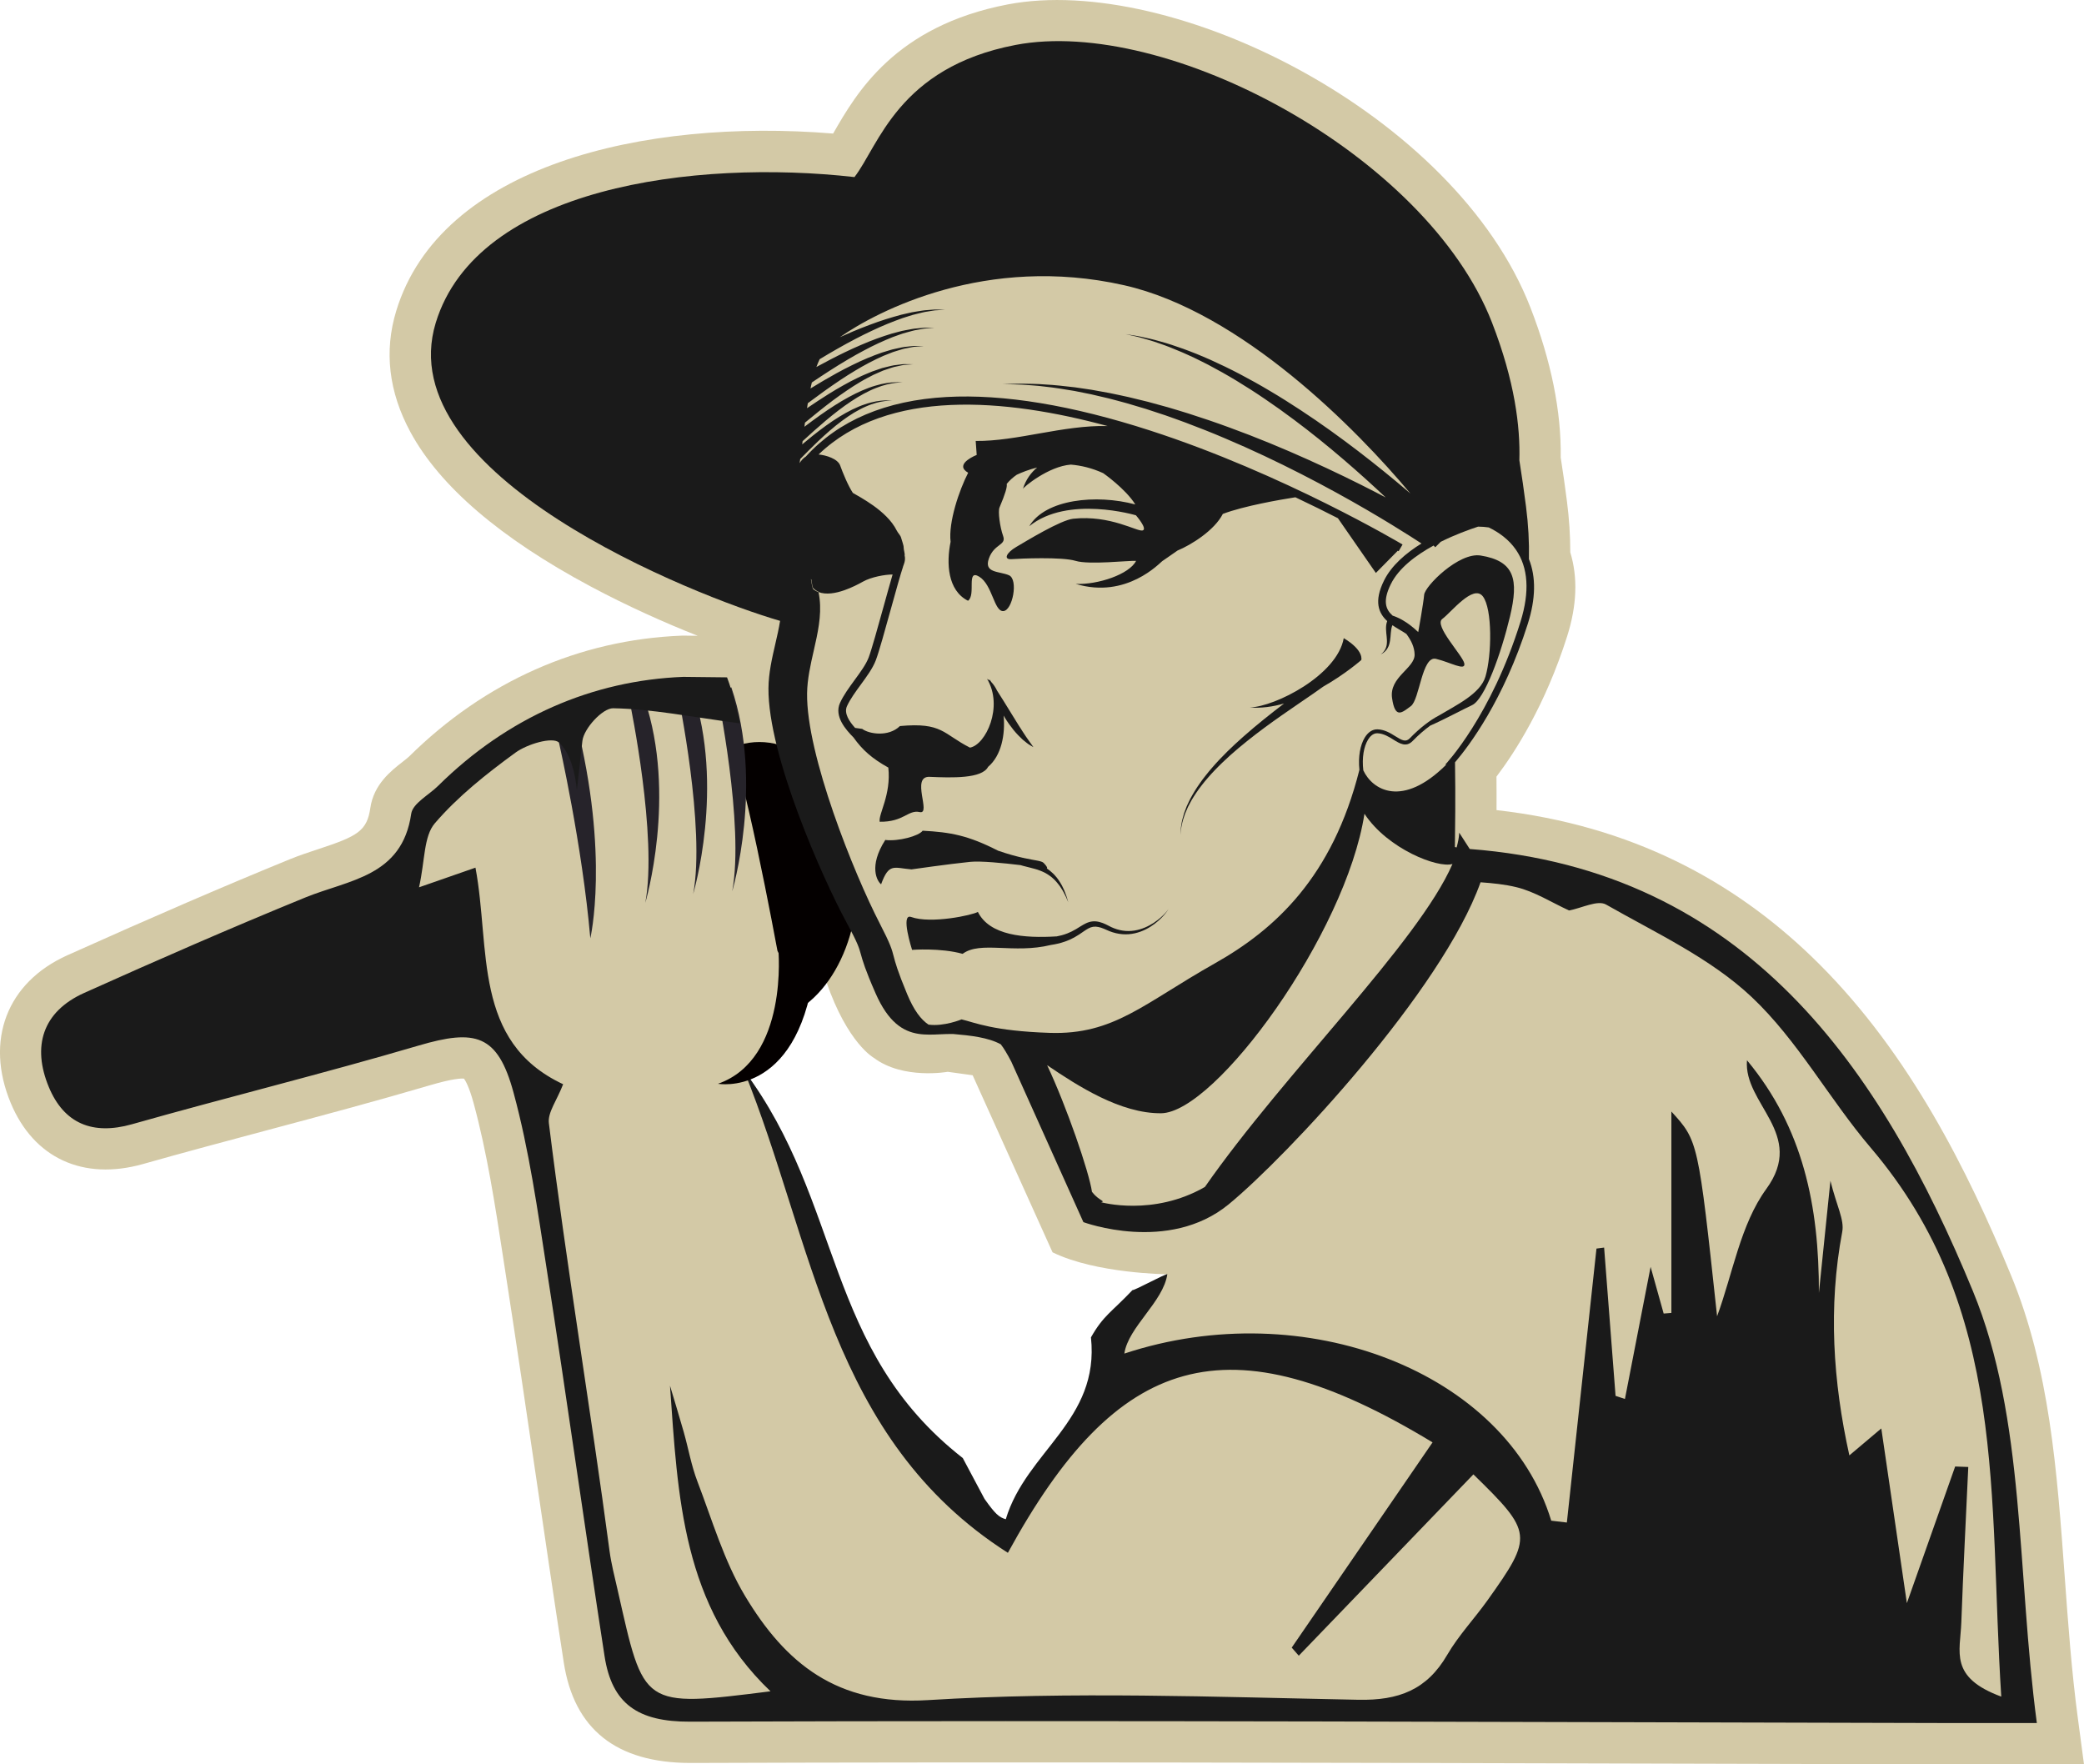 <svg version="1.1" id="图层_1" x="0px" y="0px" width="179.645px" height="152.082px" viewBox="0 0 179.645 152.082" enable-background="new 0 0 179.645 152.082" xml:space="preserve" xmlns="http://www.w3.org/2000/svg" xmlns:xlink="http://www.w3.org/1999/xlink" xmlns:xml="http://www.w3.org/XML/1998/namespace">
  <path fill="#D3C9A6" d="M179.108,148.053c-0.534-4.009-0.833-8.12-1.121-12.095c-0.671-9.237-1.305-17.962-4.627-26.018
	c-3.773-9.148-8.771-19.067-16.495-26.798l-0.667-0.655c-6.732-6.494-15.486-11.33-27.194-12.659
	c0.004-0.89,0.004-1.871-0.005-2.887c1.6-2.106,4.203-6.143,6.091-12.09c0.843-2.655,0.933-5.086,0.271-7.241
	c0.001-1.44-0.095-2.914-0.286-4.391c-0.174-1.345-0.35-2.587-0.538-3.784c0.057-3.967-0.819-8.31-2.606-12.914
	c-6.47-16.673-30.87-28.857-45.061-26.14c-9.73,1.867-13.056,7.656-15.044,11.115c-0.003,0.005-0.006,0.01-0.009,0.016
	c-16.379-1.34-33.848,2.786-37.659,15.28c-1.061,3.478-0.65,6.993,1.22,10.448c2.53,4.673,7.754,9.15,15.525,13.304
	c3.167,1.693,6.398,3.135,9.238,4.259l-1.292-0.016l-0.091,0.004c-8.828,0.348-16.952,3.951-23.496,10.42
	c-0.105,0.104-0.348,0.294-0.562,0.461c-0.988,0.771-2.481,1.935-2.775,3.964c-0.287,1.986-1.101,2.445-4.459,3.547
	c-0.81,0.266-1.648,0.541-2.499,0.889c-5.628,2.299-11.717,4.927-19.159,8.268c-5.214,2.34-7.13,7.34-4.881,12.738
	c1.982,4.755,6.251,6.719,11.42,5.253c3.55-1.006,7.188-1.977,10.706-2.916c4.605-1.23,9.367-2.501,14.037-3.876
	c1.921-0.566,2.661-0.589,2.908-0.563c0.125,0.169,0.446,0.706,0.832,2.126c1.154,4.241,1.852,8.792,2.527,13.192l0.267,1.733
	c0.88,5.676,1.73,11.462,2.552,17.058c0.78,5.316,1.587,10.812,2.422,16.218c0.89,5.769,4.549,8.649,10.902,8.66
	c27.751-0.101,55.974-0.021,83.268,0.054c6.681,0.018,13.363,0.036,20.043,0.052l0.433,0.002c1.705,0.003,3.411,0.008,5.116,0.011
	c1.146,0.003,2.294,0.002,3.96,0.002l7.324-0.001L179.108,148.053z M98.04,112.318c-2.533,1.411-3.357,3.328-3.357,3.328
	s0.158,6.183-3.113,8.88c-3.271,2.697-4.82,7.116-4.82,7.116c-1.115-0.014-4.077-5.863-4.077-5.863
	c-4.536-2.535-10.097-12.786-11.531-18.467c-1.435-5.681-6.484-14.288-6.484-14.288c3.902-1.607,4.591-6.542,4.591-6.542
	c1.09-0.631,1.98-1.865,1.98-1.865c1.836,5.337,4.103,6.57,4.103,6.57c2.525,1.894,6.365,1.199,6.365,1.199l2.148,0.297
	l6.886,15.262c3.75,1.839,9.864,1.891,9.864,1.891C99.69,110.438,98.04,112.318,98.04,112.318z" class="color c1"/>
  <path fill="#D3C9A6" d="M44.019,109.964l-0.266-1.725c-0.676-4.414-1.377-8.978-2.537-13.243c-0.556-2.044-0.996-2.378-1.014-2.392
	c-0.084-0.033-0.688-0.194-3.222,0.552c-4.66,1.372-9.414,2.641-14.011,3.869c-3.525,0.941-7.17,1.914-10.728,2.922
	c-4.957,1.406-9.048-0.474-10.944-5.024c-2.191-5.26-0.4-9.942,4.675-12.221c7.459-3.349,13.543-5.974,19.147-8.264
	c0.839-0.342,1.669-0.615,2.473-0.879c3.308-1.086,4.405-1.625,4.729-3.868c0.27-1.87,1.687-2.976,2.625-3.708
	c0.223-0.174,0.476-0.371,0.598-0.491c6.472-6.398,14.506-9.961,23.232-10.305l0.081-0.003l6.008,0.069l0.765,2.013
	c0.476,1.254,0.784,2.527,1.009,3.457c0.073,0.301,0.138,0.573,0.2,0.802l1.25,4.59l-4.717-0.628
	c-1.249-0.167-2.417-0.341-3.527-0.508c-2.33-0.349-4.376-0.656-6.324-0.745c-0.078,0.087-0.154,0.182-0.207,0.262l-0.446,3.989
	l-6.288-0.071c-0.036-0.41-0.096-0.764-0.163-1.059c-0.048,0.025-0.089,0.051-0.122,0.075c-1.517,1.106-3.186,2.378-4.689,3.798
	l1.808-0.63l0.679,3.606c0.336,1.784,0.492,3.573,0.644,5.304c0.506,5.78,0.995,9.144,5.147,11.087l2.667,1.247l-1.056,2.749
	c-0.234,0.61-0.498,1.144-0.71,1.574c-0.132,0.267-0.312,0.633-0.351,0.765c0.001-0.002,0.058-0.199,0.02-0.504l-2.31,0.285
	c0.779,3.529,1.325,7.093,1.859,10.568l0.264,1.714L44.019,109.964z M32.431,78.503c-1.003,0.448-1.996,0.774-2.869,1.06
	c-0.731,0.24-1.422,0.467-2.054,0.725c-5.536,2.261-11.557,4.86-18.949,8.178c-1.616,0.726-2.419,1.653-1.431,4.025
	c0.59,1.414,1.247,1.984,3.388,1.374c3.605-1.021,7.273-2,10.821-2.948c4.559-1.217,9.273-2.476,13.856-3.825
	c1.3-0.383,2.7-0.748,4.1-0.828c-0.494-2.1-0.682-4.236-0.854-6.205c-0.03-0.339-0.059-0.675-0.089-1.007l-6.555,2.281
	L32.431,78.503z M53.257,64.593L53.257,64.593L53.257,64.593z" class="color c1"/>
  <ellipse fill="#040000" cx="65.462" cy="75.988" rx="8.46" ry="12.028" class="color c2"/>
  <path fill="#D3C9A6" d="M67.017,81.951c0,0-3.236-17.583-4.307-17.889l-12.13,9.174l6.574,16.207l8.256,0.917
	C65.411,90.36,69.004,85.621,67.017,81.951z" class="color c1"/>
  <path fill="#26232A" d="M48.184,64.002c0,0,2.014,8.852,2.702,16.879c0,0,1.682-7.11-1.223-18.653" class="color c3"/>
  <path fill="#26232A" d="M54.326,60.699c0,0,2.37,11.391,1.3,17.124c0,0,2.752-9.25-0.076-17.583L54.326,60.699z" class="color c3"/>
  <path fill="#26232A" d="M58.454,59.934c0,0,2.37,11.391,1.3,17.124c0,0,2.752-9.25-0.076-17.583L58.454,59.934z" class="color c3"/>
  <path fill="#26232A" d="M61.818,59.705c0,0,2.37,11.391,1.3,17.124c0,0,2.752-9.25-0.076-17.583L61.818,59.705z" class="color c3"/>
  <path fill="#1A1A1A" d="M170.071,111.296c-7.897-19.149-19.517-36.289-43.377-38.115l-0.907-1.407
	c-0.011,0.394-0.101,0.826-0.224,1.273c-0.05-0.014-0.097-0.019-0.149-0.037c0.019-1.431,0.062-4.315,0.011-7.299
	c1.221-1.43,4.188-5.363,6.274-11.937c0.69-2.174,0.715-4.041,0.098-5.581c0.031-1.459-0.05-2.962-0.25-4.518
	c-0.173-1.336-0.361-2.67-0.574-3.997c0.082-2.907-0.395-6.812-2.358-11.87c-5.614-14.466-28.081-26.425-41.075-23.933
	c-10.127,1.942-11.799,8.71-13.884,11.389c-13.778-1.555-32.524,0.858-36.095,12.565c-4.01,13.148,22.312,23.55,29.684,25.689
	c-0.103,0.652-0.256,1.316-0.412,1.992c-0.285,1.236-0.58,2.514-0.59,3.818c-0.047,5.74,4.613,16.286,6.746,20.216
	c0.956,1.762,1.056,2.122,1.222,2.719c0.151,0.544,0.357,1.288,1.263,3.353c1.103,2.512,2.376,3.287,3.683,3.497
	c0.632,0.101,1.272,0.071,1.905,0.04c0.365-0.017,0.738-0.032,1.112-0.024c1.493,0.129,3.001,0.292,4.095,0.888
	c0.249,0.312,0.561,0.833,0.909,1.499l6.213,13.829c0,0,7.336,2.726,12.526-1.537c5.017-4.122,18.382-18.423,21.709-27.757
	c1.046,0.075,2.085,0.179,3.09,0.422c1.582,0.383,3.032,1.317,4.54,2.007c1.081-0.198,2.462-0.925,3.192-0.508
	c4.315,2.461,9.004,4.628,12.553,7.972c3.971,3.741,6.68,8.786,10.259,12.989c11.868,13.937,10.142,30.029,11.253,47.311
	c-4.512-1.666-3.536-3.847-3.443-6.402c0.161-4.465,0.396-8.928,0.599-13.391c-0.377-0.014-0.754-0.027-1.131-0.041
	c-1.319,3.733-2.639,7.466-4.162,11.777c-0.797-5.45-1.45-9.911-2.204-15.059c-1.72,1.452-2.413,2.037-2.753,2.324
	c-1.412-6.354-1.835-12.796-0.614-19.278c0.194-1.032-0.486-2.23-1.019-4.391c-0.411,3.995-0.703,6.831-0.994,9.666
	c0.018-7.475-1.355-14.233-6.199-20.056c-0.319,3.77,5.119,6.352,1.667,11.09c-2.231,3.063-2.884,7.278-4.244,10.977
	c-1.629-15.111-1.629-15.111-3.94-17.648c0,5.787,0,11.573,0,17.36c-0.222,0.018-0.443,0.036-0.665,0.053
	c-0.315-1.126-0.63-2.253-1.126-4.024c-0.834,4.288-1.523,7.837-2.213,11.386c-0.269-0.089-0.539-0.178-0.808-0.267
	c-0.329-4.26-0.658-8.521-0.986-12.781c-0.22,0.028-0.439,0.056-0.659,0.085c-0.851,7.871-1.702,15.743-2.553,23.614
	c-0.449-0.053-0.897-0.106-1.346-0.159c-3.908-12.832-21.233-19.547-36.799-14.404c0.329-2.285,3.361-4.454,3.705-6.846
	c-0.21-0.022-2.797,1.399-3.007,1.376c-1.835,1.937-2.489,2.16-3.577,4.074c0.763,7.174-5.574,9.798-7.342,15.675
	c-0.576-0.161-0.917-0.459-1.835-1.758l-1.873-3.517c-12.012-9.39-10.271-21.953-18.868-33.417
	c6.035,14.84,7.376,31.77,22.757,41.587c9.392-17.185,18.86-20.283,36.608-9.52c-4.049,5.9-8.095,11.795-12.141,17.691
	c0.203,0.232,0.406,0.464,0.609,0.697c5.029-5.222,10.058-10.444,15.052-15.63c5.119,5,5.165,5.314,1.223,10.847
	c-1.134,1.591-2.504,3.035-3.481,4.713c-1.757,3.019-4.177,3.937-7.659,3.869c-12.368-0.241-24.779-0.73-37.103,0.029
	c-7.838,0.483-12.286-3.17-15.777-8.996c-1.812-3.023-2.824-6.537-4.1-9.866c-0.521-1.361-0.771-2.825-1.17-4.235
	c-0.379-1.34-0.791-2.671-1.189-4.007c0.68,9.517,1.027,19.064,8.665,26.345c-11.164,1.405-10.888,1.377-13.182-8.75
	c-0.252-1.111-0.542-2.22-0.693-3.347c-1.633-12.26-3.712-24.601-5.23-36.875c-0.114-0.924,0.692-1.961,1.229-3.356
	c-7.838-3.667-6.246-11.701-7.557-18.668c-1.475,0.513-2.749,0.957-4.864,1.694c0.52-2.317,0.392-4.388,1.361-5.518
	c1.99-2.32,4.463-4.276,6.95-6.09c1.009-0.736,3.182-1.385,3.75-0.875c0.982,0.882,1.413,2.675,1.543,4.133l0.476-4.264
	c0.126-1.079,1.743-2.834,2.653-2.819c3.325,0.057,6.64,0.732,10.931,1.303c-0.254-0.932-0.556-2.498-1.114-3.967L58.9,58.344
	c-7.793,0.307-15.105,3.434-21.135,9.395c-0.805,0.796-2.188,1.51-2.317,2.404c-0.784,5.428-5.361,5.679-9.135,7.22
	c-6.401,2.615-12.739,5.388-19.048,8.221c-3.623,1.626-4.508,4.632-3.053,8.123c1.302,3.125,3.753,4.166,7.166,3.199
	c8.217-2.328,16.516-4.37,24.708-6.782c4.907-1.445,6.818-0.961,8.179,4.042c1.359,4.996,2.079,10.18,2.876,15.313
	c1.72,11.083,3.264,22.193,4.974,33.278c0.637,4.126,2.88,5.662,7.373,5.646c36.293-0.13,72.587,0.041,108.881,0.119
	c1.765,0.004,3.531,0.001,7.212,0.001C173.843,135.465,174.603,122.287,170.071,111.296z" class="color c4"/>
  <g>
    <path fill="#D3C9A6" d="M75.682,51.657l-0.302-0.136c-0.307,0.696-2.45,1.356-4.015,0.778l-0.115,0.316
		c0.226,0.083,0.463,0.143,0.708,0.182C73.519,53.047,75.331,52.453,75.682,51.657" class="color c1"/>
    <path fill="#D3C9A6" d="M130.675,47.383c-0.613-0.886-1.469-1.497-2.339-1.919c-0.29-0.044-0.599-0.068-0.92-0.07
		c-0.808,0.264-2.005,0.701-3.228,1.311l-0.468,0.468c0,0-0.048-0.052-0.139-0.151c-1.53,0.836-3,1.942-3.683,3.317
		c-0.721,1.454-0.463,2.187,0.151,2.729c0.39,0.122,1.219,0.469,2.206,1.416c0,0,0.445-2.459,0.51-3.214
		c0.065-0.755,2.996-3.686,4.867-3.386c2.937,0.471,3.296,2.059,2.533,5.253c-0.763,3.194-2.176,7.133-3.262,7.639
		c-0.689,0.321-2.629,1.349-3.607,1.765c-0.501,0.363-1.028,0.817-1.522,1.327c-0.556,0.574-1.117,0.223-1.66-0.115
		c-0.398-0.249-0.853-0.531-1.382-0.548c-0.384-0.012-0.652,0.297-0.81,0.56c-0.36,0.599-0.53,1.551-0.401,2.64
		c0.796,1.704,3.369,3.25,7.128-0.474l-0.045-0.045c0.039-0.041,3.947-4.185,6.472-12.312
		C131.873,51.006,131.738,48.922,130.675,47.383" class="color c1"/>
    <path fill="#D3C9A6" d="M125.207,74.472c-1.249,0.384-5.58-1.282-7.588-4.327c-1.603,10.343-12.837,25.773-17.529,25.814
		c-3.499,0.03-7.169-2.345-9.826-4.142c1.672,3.537,3.623,9.21,3.866,10.917c0.598,0.78,1.214,0.788,0.796,0.896
		c0,0,4.482,1.248,8.939-1.319C110.736,92.454,122.249,81.274,125.207,74.472" class="color c1"/>
    <path fill="#D3C9A6" d="M127.822,51.402c-0.833-1.069-2.733,1.39-3.492,1.948c-0.759,0.559,1.757,3.13,1.896,3.833
		c0.138,0.702-1.237-0.113-2.447-0.393c-1.211-0.279-1.401,3.517-2.16,4.075c-0.759,0.558-1.355,1.143-1.62-0.685
		c-0.265-1.828,1.975-2.574,1.943-3.77c-0.017-0.636-0.285-1.192-0.709-1.768c-0.164-0.112-0.348-0.221-0.537-0.333
		c-0.215-0.127-0.444-0.263-0.667-0.417c-0.013,0.031-0.025,0.064-0.039,0.098c-0.022,0.077-0.047,0.16-0.06,0.257
		c-0.034,0.187-0.044,0.409-0.065,0.633c-0.017,0.223-0.051,0.458-0.114,0.668c-0.032,0.106-0.071,0.205-0.123,0.292
		c-0.04,0.093-0.11,0.161-0.159,0.231c-0.054,0.067-0.12,0.113-0.169,0.16c-0.048,0.049-0.105,0.072-0.145,0.099
		c-0.082,0.05-0.129,0.079-0.129,0.079s0.04-0.037,0.113-0.101c0.033-0.034,0.083-0.065,0.12-0.121
		c0.038-0.054,0.091-0.107,0.127-0.178c0.033-0.073,0.083-0.142,0.102-0.232c0.03-0.084,0.048-0.177,0.058-0.274
		c0.012-0.096,0.013-0.199,0.011-0.303c-0.004-0.104-0.011-0.21-0.023-0.319c-0.02-0.218-0.053-0.438-0.055-0.664
		c-0.005-0.11,0.004-0.226,0.015-0.334c0.02-0.11,0.034-0.217,0.075-0.315c0.004-0.011,0.008-0.021,0.012-0.032
		c-0.734-0.672-1.175-1.681-0.273-3.499c0.643-1.295,1.876-2.354,3.226-3.19c-0.231-0.152-0.538-0.351-0.923-0.597
		c-0.912-0.58-2.229-1.395-3.836-2.33c-3.214-1.868-7.601-4.206-12.171-6.135c-1.14-0.488-2.294-0.941-3.436-1.371
		c-0.571-0.214-1.144-0.41-1.707-0.613c-0.568-0.187-1.129-0.372-1.681-0.553c-0.557-0.166-1.104-0.329-1.641-0.489
		c-0.54-0.144-1.067-0.293-1.584-0.422c-0.519-0.122-1.024-0.24-1.512-0.354c-0.492-0.099-0.967-0.194-1.423-0.285
		c-0.918-0.153-1.761-0.293-2.514-0.369c-0.751-0.104-1.411-0.123-1.954-0.17c-0.543-0.032-0.972-0.026-1.263-0.036
		c-0.292-0.006-0.448-0.009-0.448-0.009s0.156-0.005,0.448-0.014c0.292-0.004,0.721-0.033,1.266-0.028
		c0.545,0.019,1.21,0.005,1.968,0.071c0.761,0.038,1.614,0.135,2.546,0.243c0.464,0.069,0.947,0.141,1.447,0.214
		c0.498,0.091,1.012,0.184,1.541,0.28c0.527,0.104,1.065,0.227,1.618,0.345c0.549,0.133,1.109,0.27,1.679,0.409
		c0.566,0.155,1.141,0.312,1.723,0.472c0.578,0.176,1.166,0.344,1.753,0.531c1.174,0.375,2.362,0.774,3.537,1.208
		c4.712,1.714,9.261,3.851,12.608,5.577c0.303,0.157,0.592,0.308,0.876,0.457c-2.147-2.026-4.931-4.481-7.903-6.697
		c-0.822-0.615-1.656-1.215-2.493-1.78c-0.834-0.571-1.673-1.104-2.495-1.604c-0.824-0.497-1.635-0.951-2.415-1.361
		c-0.391-0.204-0.778-0.387-1.149-0.573c-0.373-0.181-0.742-0.337-1.092-0.497c-0.708-0.299-1.362-0.568-1.956-0.763
		c-0.588-0.216-1.116-0.355-1.548-0.481c-0.432-0.125-0.782-0.184-1.016-0.243c-0.235-0.053-0.361-0.081-0.361-0.081
		s0.127,0.021,0.365,0.059c0.237,0.045,0.591,0.082,1.032,0.181c0.44,0.099,0.98,0.207,1.583,0.388
		c0.61,0.159,1.284,0.389,2.017,0.647c0.362,0.139,0.744,0.274,1.132,0.433c0.385,0.165,0.788,0.326,1.194,0.508
		c0.812,0.366,1.66,0.774,2.522,1.225c0.861,0.453,1.742,0.941,2.619,1.466c0.881,0.52,1.76,1.075,2.629,1.646
		c3.481,2.279,6.748,4.873,9.13,6.899c0.114,0.097,0.225,0.192,0.335,0.287c-4.596-5.506-14.583-15.676-24.688-17.954
		c-11.866-2.674-21.262,2.216-24.495,4.481c0.369-0.166,0.741-0.331,1.117-0.489c0.479-0.195,0.953-0.396,1.433-0.568
		c0.474-0.185,0.95-0.341,1.409-0.492c0.46-0.151,0.913-0.27,1.339-0.389c0.435-0.091,0.837-0.208,1.22-0.26
		c0.382-0.057,0.728-0.129,1.043-0.14c0.313-0.016,0.583-0.062,0.808-0.043c0.447,0.013,0.703,0.02,0.703,0.02
		s-0.255,0.014-0.7,0.038c-0.223-0.001-0.489,0.068-0.795,0.108c-0.307,0.036-0.645,0.136-1.016,0.223
		c-0.371,0.082-0.761,0.23-1.178,0.354c-0.41,0.152-0.844,0.304-1.284,0.49c-0.44,0.186-0.893,0.376-1.344,0.596
		c-0.456,0.207-0.908,0.444-1.362,0.674c-1.099,0.572-2.171,1.191-3.133,1.775c-0.101,0.211-0.196,0.435-0.283,0.672
		c0.778-0.425,1.606-0.86,2.449-1.267c0.461-0.215,0.917-0.436,1.379-0.627c0.455-0.204,0.916-0.378,1.36-0.547
		c0.445-0.168,0.886-0.302,1.3-0.434c0.424-0.103,0.814-0.234,1.19-0.294c0.374-0.066,0.712-0.145,1.021-0.16
		c0.307-0.021,0.571-0.071,0.793-0.052c0.439,0.01,0.69,0.016,0.69,0.016s-0.25,0.015-0.687,0.042
		c-0.218-0.001-0.479,0.072-0.778,0.117c-0.301,0.039-0.63,0.146-0.991,0.241c-0.363,0.088-0.738,0.251-1.143,0.385
		c-0.396,0.165-0.816,0.331-1.238,0.532c-0.423,0.202-0.858,0.409-1.29,0.648c-0.437,0.224-0.868,0.48-1.301,0.728
		c-1.11,0.653-2.188,1.358-3.147,2.007c-0.04,0.169-0.078,0.341-0.115,0.516c0.72-0.441,1.483-0.894,2.264-1.324
		c0.442-0.234,0.878-0.477,1.323-0.686c0.438-0.224,0.882-0.417,1.311-0.603c0.429-0.186,0.858-0.334,1.26-0.482
		c0.205-0.062,0.405-0.123,0.598-0.181c0.191-0.062,0.379-0.113,0.564-0.147c0.366-0.076,0.696-0.162,1-0.18
		c0.302-0.025,0.56-0.079,0.778-0.06c0.431,0.007,0.678,0.012,0.678,0.012s-0.246,0.016-0.675,0.045
		c-0.214,0-0.469,0.075-0.762,0.125c-0.295,0.042-0.615,0.156-0.966,0.26c-0.177,0.048-0.356,0.113-0.539,0.191
		c-0.184,0.073-0.374,0.148-0.569,0.226c-0.382,0.178-0.787,0.358-1.192,0.576c-0.405,0.218-0.822,0.443-1.234,0.698
		c-0.418,0.241-0.826,0.517-1.239,0.782c-0.995,0.662-1.959,1.367-2.832,2.019c-0.023,0.142-0.044,0.285-0.066,0.429
		c0.6-0.409,1.229-0.826,1.87-1.227c0.422-0.253,0.837-0.517,1.264-0.746c0.419-0.243,0.846-0.456,1.261-0.659
		c0.413-0.205,0.83-0.368,1.219-0.531c0.2-0.069,0.394-0.135,0.582-0.2c0.093-0.032,0.186-0.064,0.276-0.095
		c0.093-0.023,0.185-0.046,0.274-0.068c0.358-0.085,0.681-0.179,0.981-0.201c0.296-0.03,0.55-0.088,0.765-0.069
		c0.425,0.005,0.667,0.009,0.667,0.009s-0.242,0.018-0.664,0.049c-0.211-0.001-0.46,0.078-0.748,0.133
		c-0.29,0.046-0.601,0.166-0.943,0.279c-0.086,0.029-0.172,0.059-0.261,0.089c-0.086,0.038-0.174,0.077-0.263,0.116
		c-0.178,0.079-0.362,0.16-0.551,0.243c-0.367,0.192-0.758,0.385-1.144,0.62c-0.388,0.234-0.785,0.476-1.176,0.75
		c-0.397,0.259-0.784,0.553-1.175,0.835c-0.841,0.632-1.656,1.294-2.411,1.918c-0.015,0.118-0.03,0.235-0.045,0.354
		c0.454-0.343,0.921-0.69,1.397-1.027c0.794-0.558,1.609-1.09,2.411-1.524c0.398-0.221,0.797-0.411,1.178-0.579
		c0.385-0.161,0.753-0.305,1.103-0.404c0.346-0.108,0.672-0.178,0.962-0.226c0.29-0.045,0.545-0.073,0.755-0.075
		c0.21-0.012,0.374-0.001,0.486,0.005c0.112,0.005,0.171,0.008,0.171,0.008s-0.06,0.002-0.171,0.007
		c-0.112,0.004-0.275,0.007-0.482,0.038c-0.207,0.02-0.455,0.071-0.735,0.139c-0.28,0.072-0.591,0.168-0.921,0.303
		c-0.331,0.126-0.677,0.298-1.038,0.487c-0.357,0.196-0.728,0.414-1.097,0.663c-0.743,0.49-1.494,1.079-2.225,1.693
		c-0.676,0.571-1.332,1.165-1.953,1.735c-0.012,0.093-0.024,0.185-0.036,0.278c0.296-0.247,0.596-0.496,0.901-0.74
		c0.751-0.597,1.525-1.17,2.295-1.641c0.382-0.24,0.766-0.446,1.136-0.631c0.374-0.176,0.73-0.333,1.074-0.443
		c0.339-0.118,0.66-0.195,0.946-0.249c0.286-0.05,0.537-0.081,0.745-0.085c0.207-0.015,0.369-0.003,0.48,0.003
		c0.11,0.005,0.17,0.008,0.17,0.008s-0.059,0.003-0.169,0.007c-0.11,0.004-0.272,0.007-0.476,0.04
		c-0.203,0.021-0.448,0.075-0.723,0.147c-0.274,0.078-0.58,0.18-0.899,0.324c-0.323,0.135-0.657,0.32-1.003,0.521
		c-0.343,0.211-0.697,0.443-1.048,0.709c-0.707,0.522-1.411,1.148-2.096,1.797c-0.515,0.492-1.019,0.998-1.502,1.492
		c-0.018,0.118-0.036,0.236-0.054,0.353c0.152-0.241,0.329-0.437,0.533-0.559c2.833-3.12,6.904-4.85,12.144-5.139
		c4.886-0.269,10.795,0.706,17.562,2.898c11.491,3.723,21.635,9.758,21.737,9.818l-0.169,0.289l-0.169,0.29
		c-0.004-0.003-0.034-0.02-0.074-0.043l-1.889,1.915l-3.272-4.719c-1.092-0.559-2.324-1.169-3.667-1.804
		c-1.304,0.205-4.43,0.743-6.253,1.434c-0.716,1.413-2.724,2.672-3.906,3.157c-0.551,0.379-1.111,0.782-1.315,0.912
		c-0.187,0.119-3.066,3.292-7.456,1.964c1.919,0.081,4.624-0.831,5.2-1.986c-0.607-0.041-4.046,0.357-5.216,0
		c-1.17-0.358-4.79-0.201-5.512-0.147c-0.722,0.054-0.478-0.541,0.397-1.052c0.876-0.512,3.819-2.318,4.916-2.433
		c3.206-0.336,5.509,1.132,5.974,1.012c0.465-0.12-0.572-1.307-0.572-1.307s-5.877-1.757-9.195,0.941
		c1.378-2.33,5.767-2.781,9.141-1.876c-0.842-1.356-2.768-2.697-2.768-2.697c-0.967-0.444-1.908-0.664-2.79-0.738
		c-1.937,0.146-4.113,1.965-4.134,2.101c0.26-0.83,0.719-1.424,1.232-1.853c-0.721,0.181-1.321,0.42-1.757,0.624
		c-0.355,0.239-0.64,0.514-0.869,0.793c0.06,0.23-0.117,0.842-0.622,2.035c-0.139,0.328,0.028,1.652,0.316,2.463
		c0.288,0.812-0.772,0.641-1.23,1.928c-0.457,1.287,0.914,1.082,1.736,1.448c0.822,0.367,0.305,3.045-0.495,3.087
		c-0.8,0.042-0.934-2.275-2.078-2.969c-1.144-0.694-0.253,1.575-0.964,2.078c-1.762-0.888-1.877-3.241-1.5-5.081
		c-0.2-1.683,0.741-4.454,1.514-5.953c-0.07-0.039-0.133-0.081-0.188-0.126c-0.88-0.708,0.924-1.41,0.924-1.41l-0.086-1.204
		c3.561,0.038,7.532-1.377,11.366-1.287c-8.805-2.387-18.953-3.268-24.911,2.453c0.651,0.056,1.656,0.374,1.861,0.947
		c0.211,0.592,0.675,1.732,1.095,2.365c0.181,0.104,0.418,0.241,0.7,0.404c0.632,0.379,1.474,0.912,2.188,1.632
		c0.357,0.357,0.676,0.768,0.897,1.214c0.108,0.224,0.331,0.407,0.38,0.637c0.058,0.228,0.216,0.613,0.214,0.821
		c-0.004,0.208,0.122,0.522,0.082,0.686c0.111,0.426-0.09,0.818-0.137,0.952l0.007,0.002c-0.208,0.605-0.609,2.051-1.034,3.583
		c-0.521,1.882-1.06,3.828-1.328,4.517c-0.262,0.679-0.781,1.387-1.283,2.073c-0.451,0.616-0.917,1.254-1.193,1.858
		c-0.282,0.618,0.209,1.332,0.699,1.876l0.616,0.086c0.55,0.429,2.254,0.73,3.247-0.244c3.667-0.338,3.7,0.669,6.038,1.859
		c1.371-0.243,2.906-3.551,1.476-5.926c0.072,0.036,0.142,0.085,0.211,0.139c-0.013-0.068-0.02-0.109-0.02-0.109
		c0,0,0.072,0.096,0.189,0.263c0.18,0.188,0.344,0.435,0.486,0.727c0.17,0.259,0.354,0.554,0.552,0.873
		c0.213,0.346,0.441,0.715,0.669,1.084c0.228,0.367,0.454,0.734,0.667,1.078c0.115,0.165,0.215,0.334,0.316,0.491
		c0.107,0.151,0.202,0.299,0.289,0.438c0.19,0.261,0.338,0.496,0.458,0.647c0.113,0.157,0.176,0.253,0.176,0.253
		s-0.098-0.052-0.266-0.155c-0.082-0.053-0.19-0.111-0.294-0.199c-0.108-0.083-0.231-0.179-0.358-0.289
		c-0.251-0.226-0.526-0.509-0.792-0.834c-0.264-0.327-0.525-0.691-0.758-1.073c-0.035-0.057-0.066-0.116-0.1-0.174
		c0.156,1.627-0.187,3.45-1.339,4.425c-0.53,1.024-3.1,0.944-5.04,0.86c-1.651-0.072,0.175,3.259-0.85,3.038
		c-1.025-0.221-1.352,0.86-3.453,0.833c-0.118-0.675,0.999-2.318,0.744-4.669c-1.423-0.795-2.231-1.517-3.006-2.602
		c-0.639-0.644-1.689-1.81-1.158-2.975c0.304-0.667,0.792-1.333,1.262-1.977c0.497-0.68,0.968-1.322,1.199-1.917
		c0.254-0.657,0.813-2.674,1.306-4.453c0.281-1.015,0.552-1.991,0.766-2.719c-0.641-0.002-1.833,0.207-2.563,0.618
		c-0.382,0.215-0.959,0.512-1.585,0.733c-0.757,0.267-1.584,0.414-2.236,0.161c-0.002-0.007-0.004-0.019-0.006-0.027
		c-0.171-0.069-0.326-0.19-0.468-0.319c-0.026-0.064-0.043-0.182-0.07-0.247l-0.075-0.475c-0.016-0.005-0.024-0.053-0.041-0.056
		l-0.001,0l0.106,0.597c0.026,0.065,0.044,0.186,0.069,0.25c0.144,0.131,0.307,0.221,0.483,0.289c0.04,0.188,0.07,0.373,0.092,0.562
		c0.177,1.477-0.166,2.993-0.504,4.477c-0.274,1.202-0.557,2.444-0.574,3.674c-0.076,5.296,4.039,15.528,6.259,19.83
		c0.94,1.82,1.046,2.229,1.207,2.848c0.136,0.522,0.322,1.238,1.159,3.251c0.587,1.412,1.195,2.2,1.844,2.632
		c1.335,0.181,2.85-0.451,2.85-0.451c1.129,0.266,2.713,1.002,7.596,1.162c5.534,0.181,8.084-2.523,14.239-5.993
		c5.206-2.935,10.136-7.452,12.458-16.68c-0.118-1.136,0.071-2.133,0.454-2.769c0.288-0.479,0.68-0.735,1.104-0.721
		c0.62,0.019,1.111,0.326,1.544,0.596c0.579,0.361,0.897,0.533,1.251,0.167c0.838-0.865,1.752-1.572,2.508-1.958
		c1.515-0.907,3.57-1.88,4.004-3.352C128.601,56.459,128.654,52.471,127.822,51.402z M75.953,76.223
		c-0.329-0.245-1.107-1.528,0.359-3.822c-0.001,0-0.003,0-0.004,0l0.094-0.144c-0.033,0.049-0.059,0.096-0.09,0.145
		c1.137,0.138,2.897-0.34,3.222-0.798c2.406,0.131,3.899,0.394,6.502,1.723c0.878,0.304,1.578,0.488,2.136,0.613l0.003-0.009
		c0,0,0.017,0.007,0.046,0.02c1.04,0.229,1.563,0.245,1.745,0.432c0.298,0.306,0.331,0.432,0.271,0.476
		c0.021,0.013,0.041,0.025,0.062,0.039c0.147,0.111,0.296,0.22,0.429,0.351c0.141,0.12,0.255,0.268,0.374,0.404
		c0.104,0.148,0.218,0.284,0.299,0.436c0.089,0.145,0.17,0.288,0.232,0.431c0.068,0.139,0.13,0.272,0.174,0.4
		c0.102,0.25,0.167,0.464,0.209,0.615c0.045,0.15,0.07,0.235,0.07,0.235s-0.035-0.082-0.096-0.225
		c-0.06-0.144-0.149-0.348-0.277-0.58c-0.057-0.119-0.132-0.241-0.214-0.368c-0.076-0.131-0.169-0.258-0.271-0.385
		c-0.092-0.134-0.215-0.249-0.327-0.375c-0.126-0.112-0.244-0.235-0.385-0.328c-0.133-0.104-0.28-0.186-0.422-0.269
		c-0.149-0.072-0.293-0.143-0.442-0.197c-0.146-0.058-0.293-0.103-0.434-0.143c-0.14-0.04-0.276-0.076-0.403-0.107
		c-0.251-0.061-0.476-0.117-0.631-0.16c-0.106-0.031-0.178-0.052-0.211-0.062c-1.486-0.179-3.436-0.373-4.335-0.282
		c-1.85,0.188-5.066,0.65-5.066,0.65C77.043,74.811,76.633,74.357,75.953,76.223z M100.692,78.413
		c-0.044,0.074-0.115,0.178-0.215,0.304c-0.2,0.25-0.514,0.588-0.955,0.921c-0.439,0.331-1.014,0.657-1.7,0.81
		c-0.341,0.077-0.708,0.108-1.077,0.076c-0.372-0.03-0.736-0.116-1.098-0.257c-0.338-0.139-0.653-0.305-0.965-0.363
		c-0.316-0.069-0.595-0.022-0.86,0.124c-0.267,0.143-0.53,0.351-0.801,0.525c-0.269,0.178-0.545,0.328-0.807,0.445
		c-0.528,0.234-0.992,0.341-1.32,0.403c-0.13,0.025-0.226,0.04-0.304,0.051c-3.205,0.789-6.075-0.374-7.61,0.766
		c-1.91-0.533-4.356-0.342-4.356-0.342s-1.025-3.171-0.086-2.836c1.73,0.618,5.32-0.167,5.757-0.437
		c1.014,2.039,3.991,2.282,6.801,2.11c0.258-0.048,0.566-0.123,0.902-0.253c0.239-0.093,0.489-0.213,0.748-0.367
		c0.262-0.149,0.526-0.343,0.867-0.508c0.17-0.08,0.365-0.145,0.57-0.164c0.205-0.021,0.409,0.003,0.599,0.053
		c0.385,0.097,0.708,0.287,1.026,0.445c0.303,0.14,0.641,0.247,0.975,0.296c0.336,0.052,0.675,0.046,0.999-0.004
		c0.65-0.1,1.227-0.375,1.675-0.669c0.451-0.297,0.784-0.61,0.998-0.844c0.107-0.118,0.184-0.216,0.233-0.287
		c0.05-0.069,0.063-0.115,0.063-0.115S100.738,78.34,100.692,78.413z M117.345,56.893c0,0-1.349,1.192-3.282,2.292
		c-0.267,0.193-0.553,0.395-0.867,0.612c-1.582,1.094-3.71,2.49-5.695,4.083c-0.499,0.395-0.981,0.808-1.45,1.222
		c-0.463,0.42-0.911,0.844-1.322,1.276c-0.206,0.216-0.407,0.429-0.592,0.649c-0.192,0.213-0.366,0.433-0.535,0.648
		c-0.34,0.43-0.624,0.862-0.871,1.272c-0.119,0.207-0.22,0.413-0.323,0.605c-0.091,0.198-0.169,0.391-0.246,0.569
		c-0.129,0.367-0.236,0.691-0.283,0.969c-0.07,0.273-0.078,0.495-0.095,0.645c-0.015,0.15-0.022,0.23-0.022,0.23
		s0.004-0.08,0.011-0.231c0.01-0.151,0.007-0.374,0.064-0.652c0.034-0.282,0.125-0.614,0.238-0.993
		c0.07-0.185,0.139-0.383,0.222-0.589c0.095-0.2,0.188-0.414,0.299-0.63c0.23-0.429,0.499-0.883,0.822-1.336
		c0.16-0.227,0.327-0.46,0.512-0.686c0.178-0.232,0.371-0.459,0.569-0.688c0.395-0.46,0.828-0.911,1.278-1.36
		c0.455-0.443,0.924-0.886,1.409-1.31c1.166-1.033,2.385-1.993,3.503-2.848c-0.97,0.275-1.973,0.42-2.954,0.341
		c2.187-0.073,7.529-2.771,8.099-5.976C117.615,56.08,117.345,56.893,117.345,56.893z" class="color c1"/>
  </g>
  <path fill="#040000" d="M67.093,81.798c0,0,0.917,9.479-5.198,11.62c0,0,6.727,1.223,8.256-9.48
	C70.151,83.939,69.641,81.9,67.093,81.798z" class="color c2"/>
</svg>